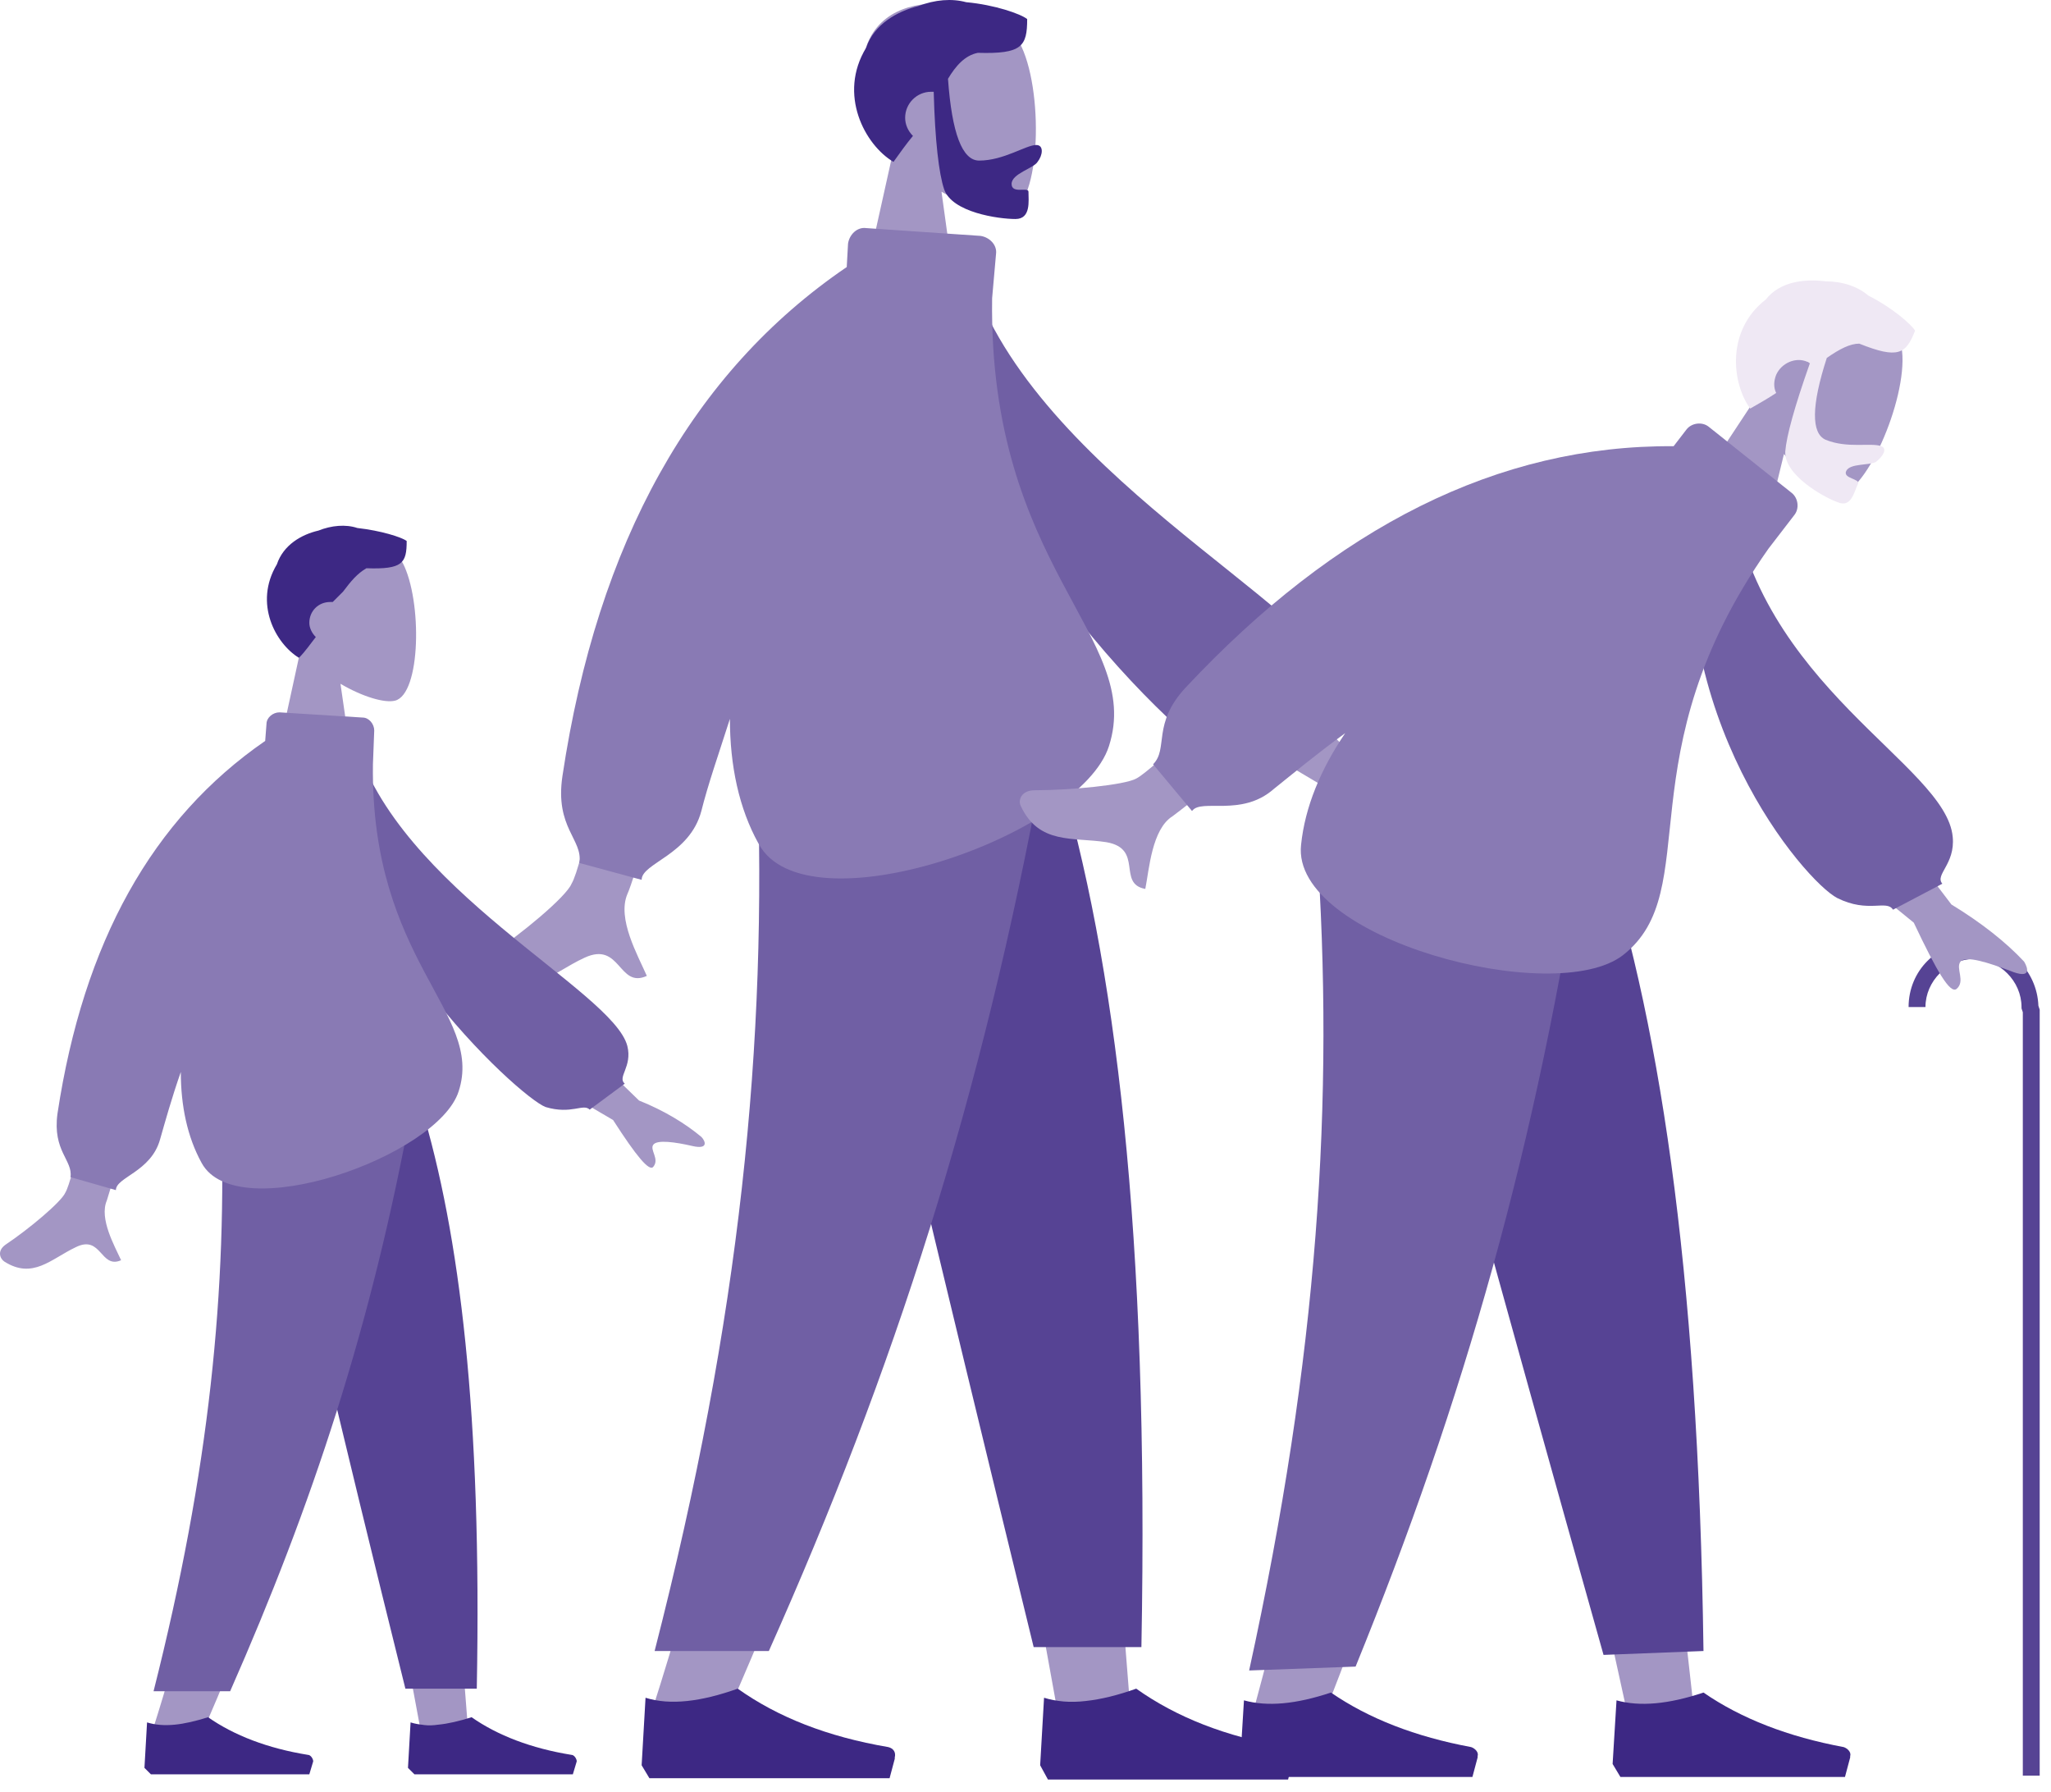 <svg width="158" height="138" viewBox="0 0 158 138" fill="none" xmlns="http://www.w3.org/2000/svg">
<path d="M63.829 58.969L75.729 100.169L81.329 131.069H87.029L81.329 58.969H63.829Z" fill="#A396C4"/>
<path d="M58.428 58.969C59.228 80.369 58.928 92.069 58.728 93.969C58.529 95.869 57.529 108.969 50.228 131.769H56.129C65.728 109.869 69.028 96.869 70.129 93.969C71.228 91.069 74.428 79.469 79.228 58.969H58.428Z" fill="#A396C4"/>
<path d="M63.529 58.969C66.629 73.169 72.029 95.769 79.629 126.869H87.929C88.529 94.969 85.929 73.969 81.429 58.969H63.529Z" fill="#564394"/>
<path d="M58.329 58.969C59.129 80.369 57.029 101.469 50.429 127.169H59.229C68.829 105.669 75.629 84.669 80.329 58.969H58.329Z" fill="#705FA4"/>
<path d="M49.429 135.969L49.729 130.769C51.629 131.369 54.029 131.069 56.829 130.069C59.929 132.269 63.729 133.769 68.429 134.569C68.829 134.669 69.029 134.969 68.929 135.369C68.929 135.369 68.929 135.369 68.929 135.469L68.529 136.969H56.829H50.029L49.429 135.969Z" fill="#3D2884"/>
<path d="M80.129 135.969L80.429 130.769C82.329 131.369 84.729 131.069 87.529 130.069C90.629 132.269 94.429 133.769 99.129 134.569C99.529 134.669 99.729 134.969 99.629 135.369C99.629 135.369 99.629 135.369 99.629 135.469L99.229 137.069H87.529H80.729L80.129 135.969Z" fill="#3D2884"/>
<path d="M68.829 11.569C67.329 9.769 66.329 7.669 66.429 5.169C66.929 -1.831 76.629 -0.231 78.529 3.269C80.429 6.769 80.229 15.769 77.729 16.369C76.729 16.669 74.629 15.969 72.529 14.769L73.829 24.169H66.029L68.829 11.569Z" fill="#A396C4"/>
<path d="M73.029 6.069C73.329 10.269 74.129 12.369 75.429 12.369C77.329 12.369 79.029 11.169 79.829 11.169C80.429 11.169 80.329 11.969 79.929 12.469C79.629 12.969 77.929 13.369 77.929 14.169C77.929 14.969 79.229 14.369 79.229 14.769C79.229 15.469 79.429 16.869 78.229 16.869C76.929 16.869 73.329 16.369 72.729 14.569C72.329 13.369 72.029 10.869 71.929 7.069C71.829 7.069 71.729 7.069 71.729 7.069C70.629 7.069 69.729 7.969 69.729 9.069C69.729 9.569 69.929 10.069 70.329 10.469C69.829 11.069 69.329 11.769 68.829 12.469C66.629 11.169 64.529 7.269 66.729 3.669C67.329 1.869 69.129 0.869 70.729 0.469C72.029 -0.031 73.329 -0.131 74.429 0.169C76.629 0.369 78.629 1.069 79.129 1.469C79.129 3.569 78.729 4.169 75.329 4.069C74.329 4.269 73.629 5.069 73.029 6.069Z" fill="#3D2884"/>
<path d="M95.129 49.269L104.329 58.269C107.029 59.369 109.229 60.669 110.929 62.069C111.329 62.569 111.729 63.469 109.929 63.069C108.129 62.669 106.229 62.369 105.829 62.969C105.529 63.569 106.529 64.469 105.829 65.269C105.429 65.769 104.029 64.169 101.629 60.369L92.029 54.669L95.129 49.269ZM49.929 41.169H57.029C51.629 58.769 48.729 68.069 48.329 68.869C47.529 70.769 49.129 73.569 49.829 75.169C47.629 76.169 47.829 72.469 45.029 73.769C42.429 74.969 40.529 77.169 37.529 75.269C37.129 75.069 36.729 74.169 37.729 73.569C40.129 71.969 43.629 69.069 44.029 68.069C44.829 66.769 46.729 57.769 49.929 41.169Z" fill="#A396C4"/>
<path d="M71.728 20.869L74.528 20.369C78.928 36.069 101.829 46.769 103.229 52.669C103.729 54.869 102.229 55.869 103.029 56.569L99.329 59.269C98.728 58.569 97.428 59.869 94.629 58.969C91.829 57.969 71.728 39.469 71.728 20.869Z" fill="#705FA4"/>
<path d="M76.429 22.969C76.129 43.769 88.129 49.069 85.429 57.469C83.229 64.369 62.029 71.769 58.429 64.969C56.929 62.269 56.229 58.969 56.229 55.369C55.329 58.169 54.529 60.469 54.029 62.469C53.129 65.869 49.429 66.469 49.429 67.769L44.629 66.469C44.929 64.669 42.729 63.769 43.329 59.769C46.029 41.769 53.329 28.669 65.229 20.569L65.329 18.769C65.429 18.069 66.029 17.469 66.729 17.569L75.529 18.169C76.229 18.269 76.829 18.869 76.729 19.569L76.429 22.969Z" fill="#897AB4"/>
<path d="M20.628 85.169L28.528 112.469L32.328 132.869H36.028L32.328 85.169H20.628Z" fill="#A396C4"/>
<path d="M17.128 85.169C17.729 99.369 17.428 107.069 17.328 108.369C17.229 109.669 16.529 118.269 11.729 133.369H15.629C21.928 118.869 24.128 110.269 24.928 108.369C25.729 106.469 27.828 98.769 30.928 85.169H17.128Z" fill="#A396C4"/>
<path d="M20.529 85.169C22.629 94.569 26.129 109.569 31.229 130.069H36.729C37.129 108.969 35.429 95.069 32.429 85.169H20.529Z" fill="#564394"/>
<path d="M17.029 85.169C17.529 99.369 16.129 113.269 11.829 130.269H17.729C24.029 115.969 28.629 102.169 31.729 85.169H17.029Z" fill="#705FA4"/>
<path d="M11.128 136.169L11.328 132.669C12.628 133.069 14.128 132.869 16.028 132.269C18.028 133.669 20.628 134.669 23.728 135.169C23.928 135.169 24.128 135.469 24.128 135.669L23.828 136.669H16.128H11.628L11.128 136.169Z" fill="#3D2884"/>
<path d="M31.429 136.169L31.629 132.669C32.929 133.069 34.429 132.869 36.329 132.269C38.329 133.669 40.929 134.669 44.029 135.169C44.229 135.169 44.429 135.469 44.429 135.669L44.129 136.669H36.429H31.929L31.429 136.169Z" fill="#3D2884"/>
<path d="M23.129 50.169C21.929 48.769 21.129 46.969 21.229 44.969C21.629 39.269 29.529 40.569 31.029 43.369C32.529 46.269 32.429 53.469 30.429 53.969C29.629 54.169 27.929 53.669 26.229 52.669L27.329 60.269H20.929L23.129 50.169Z" fill="#A396C4"/>
<path d="M25.629 46.369C25.529 46.369 25.529 46.369 25.429 46.369C24.529 46.369 23.829 47.069 23.829 47.969C23.829 48.369 24.029 48.769 24.329 49.069C23.929 49.569 23.529 50.169 23.029 50.669C21.229 49.569 19.529 46.469 21.329 43.469C21.829 41.969 23.229 41.169 24.529 40.869C25.529 40.469 26.629 40.369 27.529 40.669C29.329 40.869 30.929 41.369 31.329 41.669C31.329 43.369 31.029 43.869 28.229 43.769C27.529 44.169 27.029 44.769 26.429 45.569" fill="#3D2884"/>
<path d="M42.429 78.169L49.229 84.769C51.229 85.569 52.829 86.569 54.029 87.569C54.329 87.869 54.629 88.569 53.329 88.269C52.029 87.969 50.629 87.769 50.329 88.169C50.029 88.569 50.829 89.269 50.329 89.869C50.029 90.269 49.029 89.069 47.229 86.269L40.229 82.169L42.429 78.169ZM9.329 72.169H14.529C10.529 85.069 8.429 91.769 8.229 92.469C7.629 93.869 8.829 95.969 9.329 97.069C7.729 97.769 7.829 95.069 5.829 96.069C3.929 96.969 2.529 98.569 0.329 97.169C0.029 96.969 -0.271 96.369 0.429 95.869C2.229 94.669 4.729 92.569 5.029 91.869C5.629 90.869 7.029 84.369 9.329 72.169Z" fill="#A396C4"/>
<path d="M25.229 57.369L27.328 56.969C30.628 68.469 47.228 76.269 48.328 80.569C48.728 82.169 47.529 82.969 48.129 83.469L45.428 85.469C44.928 84.969 44.029 85.869 42.029 85.269C39.928 84.469 25.229 70.969 25.229 57.369Z" fill="#705FA4"/>
<path d="M28.729 58.869C28.529 74.069 37.329 77.969 35.329 84.069C33.729 89.069 18.229 94.569 15.529 89.569C14.429 87.569 13.929 85.169 13.929 82.569C13.229 84.569 12.729 86.369 12.329 87.769C11.629 90.269 8.929 90.669 8.929 91.669L5.429 90.669C5.629 89.369 4.029 88.669 4.429 85.769C6.429 72.569 11.729 63.069 20.429 57.069L20.529 55.769C20.529 55.269 21.029 54.869 21.529 54.869L27.929 55.269C28.429 55.269 28.829 55.769 28.829 56.269L28.729 58.869Z" fill="#897AB4"/>
<path d="M157.129 136.769H155.829V77.969L155.729 77.669V77.569C155.729 75.569 154.029 73.869 152.029 73.869C150.029 73.869 148.329 75.569 148.329 77.569H147.029C147.029 74.769 149.229 72.569 152.029 72.569C154.729 72.569 156.929 74.769 157.029 77.469L157.129 77.769V136.769Z" fill="#564394"/>
<path d="M143.029 60.069L150.329 69.669C152.629 71.069 154.529 72.569 155.929 74.069C156.229 74.569 156.529 75.469 154.829 74.769C153.229 74.169 151.429 73.569 151.029 74.069C150.629 74.569 151.429 75.569 150.729 76.169C150.229 76.569 149.229 74.869 147.429 71.069L139.329 64.469L143.029 60.069Z" fill="#A396C4"/>
<path d="M106.529 64.569L118.929 102.669L125.229 131.369L130.429 131.169L122.929 63.969L106.529 64.569Z" fill="#A396C4"/>
<path d="M101.529 64.769C102.929 84.769 103.029 95.669 102.929 97.469C102.829 99.269 102.229 111.469 96.228 132.969L101.729 132.769C109.929 112.069 112.729 99.769 113.629 97.069C114.529 94.369 117.229 83.369 121.029 64.069L101.529 64.769Z" fill="#A396C4"/>
<path d="M106.329 64.569C109.629 77.669 115.429 98.669 123.529 127.469L131.229 127.169C130.829 97.369 127.729 77.869 123.029 63.969L106.329 64.569Z" fill="#564394"/>
<path d="M101.429 64.769C102.829 84.769 101.529 104.469 96.228 128.669L104.429 128.369C112.729 107.969 118.429 88.169 122.029 64.069L101.429 64.769Z" fill="#705FA4"/>
<path d="M95.529 135.869L95.829 130.969C97.629 131.469 99.829 131.269 102.529 130.369C105.429 132.369 109.029 133.769 113.329 134.569C113.629 134.669 113.929 134.969 113.829 135.269C113.829 135.269 113.829 135.269 113.829 135.369L113.429 136.869H102.529H96.129L95.529 135.869Z" fill="#3D2884"/>
<path d="M124.229 135.869L124.529 130.969C126.329 131.469 128.529 131.269 131.229 130.369C134.129 132.369 137.729 133.769 142.029 134.569C142.329 134.669 142.629 134.969 142.529 135.269C142.529 135.269 142.529 135.269 142.529 135.369L142.129 136.869H131.229H124.829L124.229 135.869Z" fill="#3D2884"/>
<path d="M135.129 30.869C134.429 28.769 134.329 26.569 135.329 24.569C138.229 18.669 146.029 23.369 146.529 27.069C146.929 30.769 143.629 38.469 141.329 38.169C140.429 38.069 138.829 36.769 137.429 34.969L135.329 43.569L128.529 40.869L135.129 30.869Z" fill="#A396C4"/>
<path d="M140.729 27.569C139.529 31.269 139.529 33.369 140.629 33.869C142.329 34.569 144.129 34.069 144.929 34.369C145.429 34.569 145.029 35.169 144.529 35.569C144.029 35.869 142.529 35.669 142.229 36.269C141.929 36.869 143.329 36.869 143.129 37.269C142.829 37.869 142.629 39.169 141.529 38.669C140.429 38.269 137.429 36.569 137.529 34.769C137.629 33.569 138.229 31.369 139.429 27.969C139.329 27.969 139.329 27.869 139.229 27.869C138.329 27.469 137.229 27.969 136.829 28.869C136.629 29.369 136.629 29.869 136.829 30.269C136.229 30.669 135.529 31.069 134.829 31.469C133.429 29.569 132.929 25.469 136.029 23.069C137.129 21.669 139.029 21.469 140.629 21.669C141.929 21.669 143.129 22.069 143.929 22.769C145.729 23.669 147.229 24.969 147.529 25.469C146.829 27.269 146.229 27.669 143.229 26.469C142.529 26.469 141.729 26.869 140.729 27.569Z" fill="#EFE8F4"/>
<path d="M106.129 42.269L111.629 46.069C98.129 56.769 91.029 62.369 90.329 62.869C88.729 63.869 88.529 66.969 88.229 68.469C86.029 68.069 88.129 65.369 85.229 64.869C82.629 64.469 80.029 65.069 78.629 62.069C78.429 61.669 78.629 60.869 79.729 60.869C82.429 60.869 86.629 60.469 87.529 59.969C88.729 59.369 94.929 53.469 106.129 42.269Z" fill="#A396C4"/>
<path d="M130.629 37.869L133.329 37.769C135.329 52.869 149.929 58.869 150.429 64.469C150.629 66.569 149.029 67.369 149.629 68.069L145.829 70.069C145.329 69.269 143.929 70.369 141.529 69.169C139.029 67.869 128.029 55.069 130.629 37.869Z" fill="#705FA4"/>
<path d="M136.229 42.269C125.029 58.169 131.429 68.569 125.029 73.569C119.729 77.669 99.429 72.269 100.229 65.069C100.529 62.169 101.729 59.269 103.629 56.469C101.429 58.069 99.629 59.569 98.129 60.769C95.629 62.969 92.529 61.469 91.829 62.469L88.829 58.869C90.029 57.669 88.729 55.769 91.329 52.969C102.929 40.569 115.429 34.269 128.929 34.369L129.929 33.069C130.329 32.569 131.129 32.469 131.629 32.869L138.029 37.969C138.529 38.369 138.629 39.169 138.229 39.669L136.229 42.269Z" fill="#897AB4"/>
</svg>